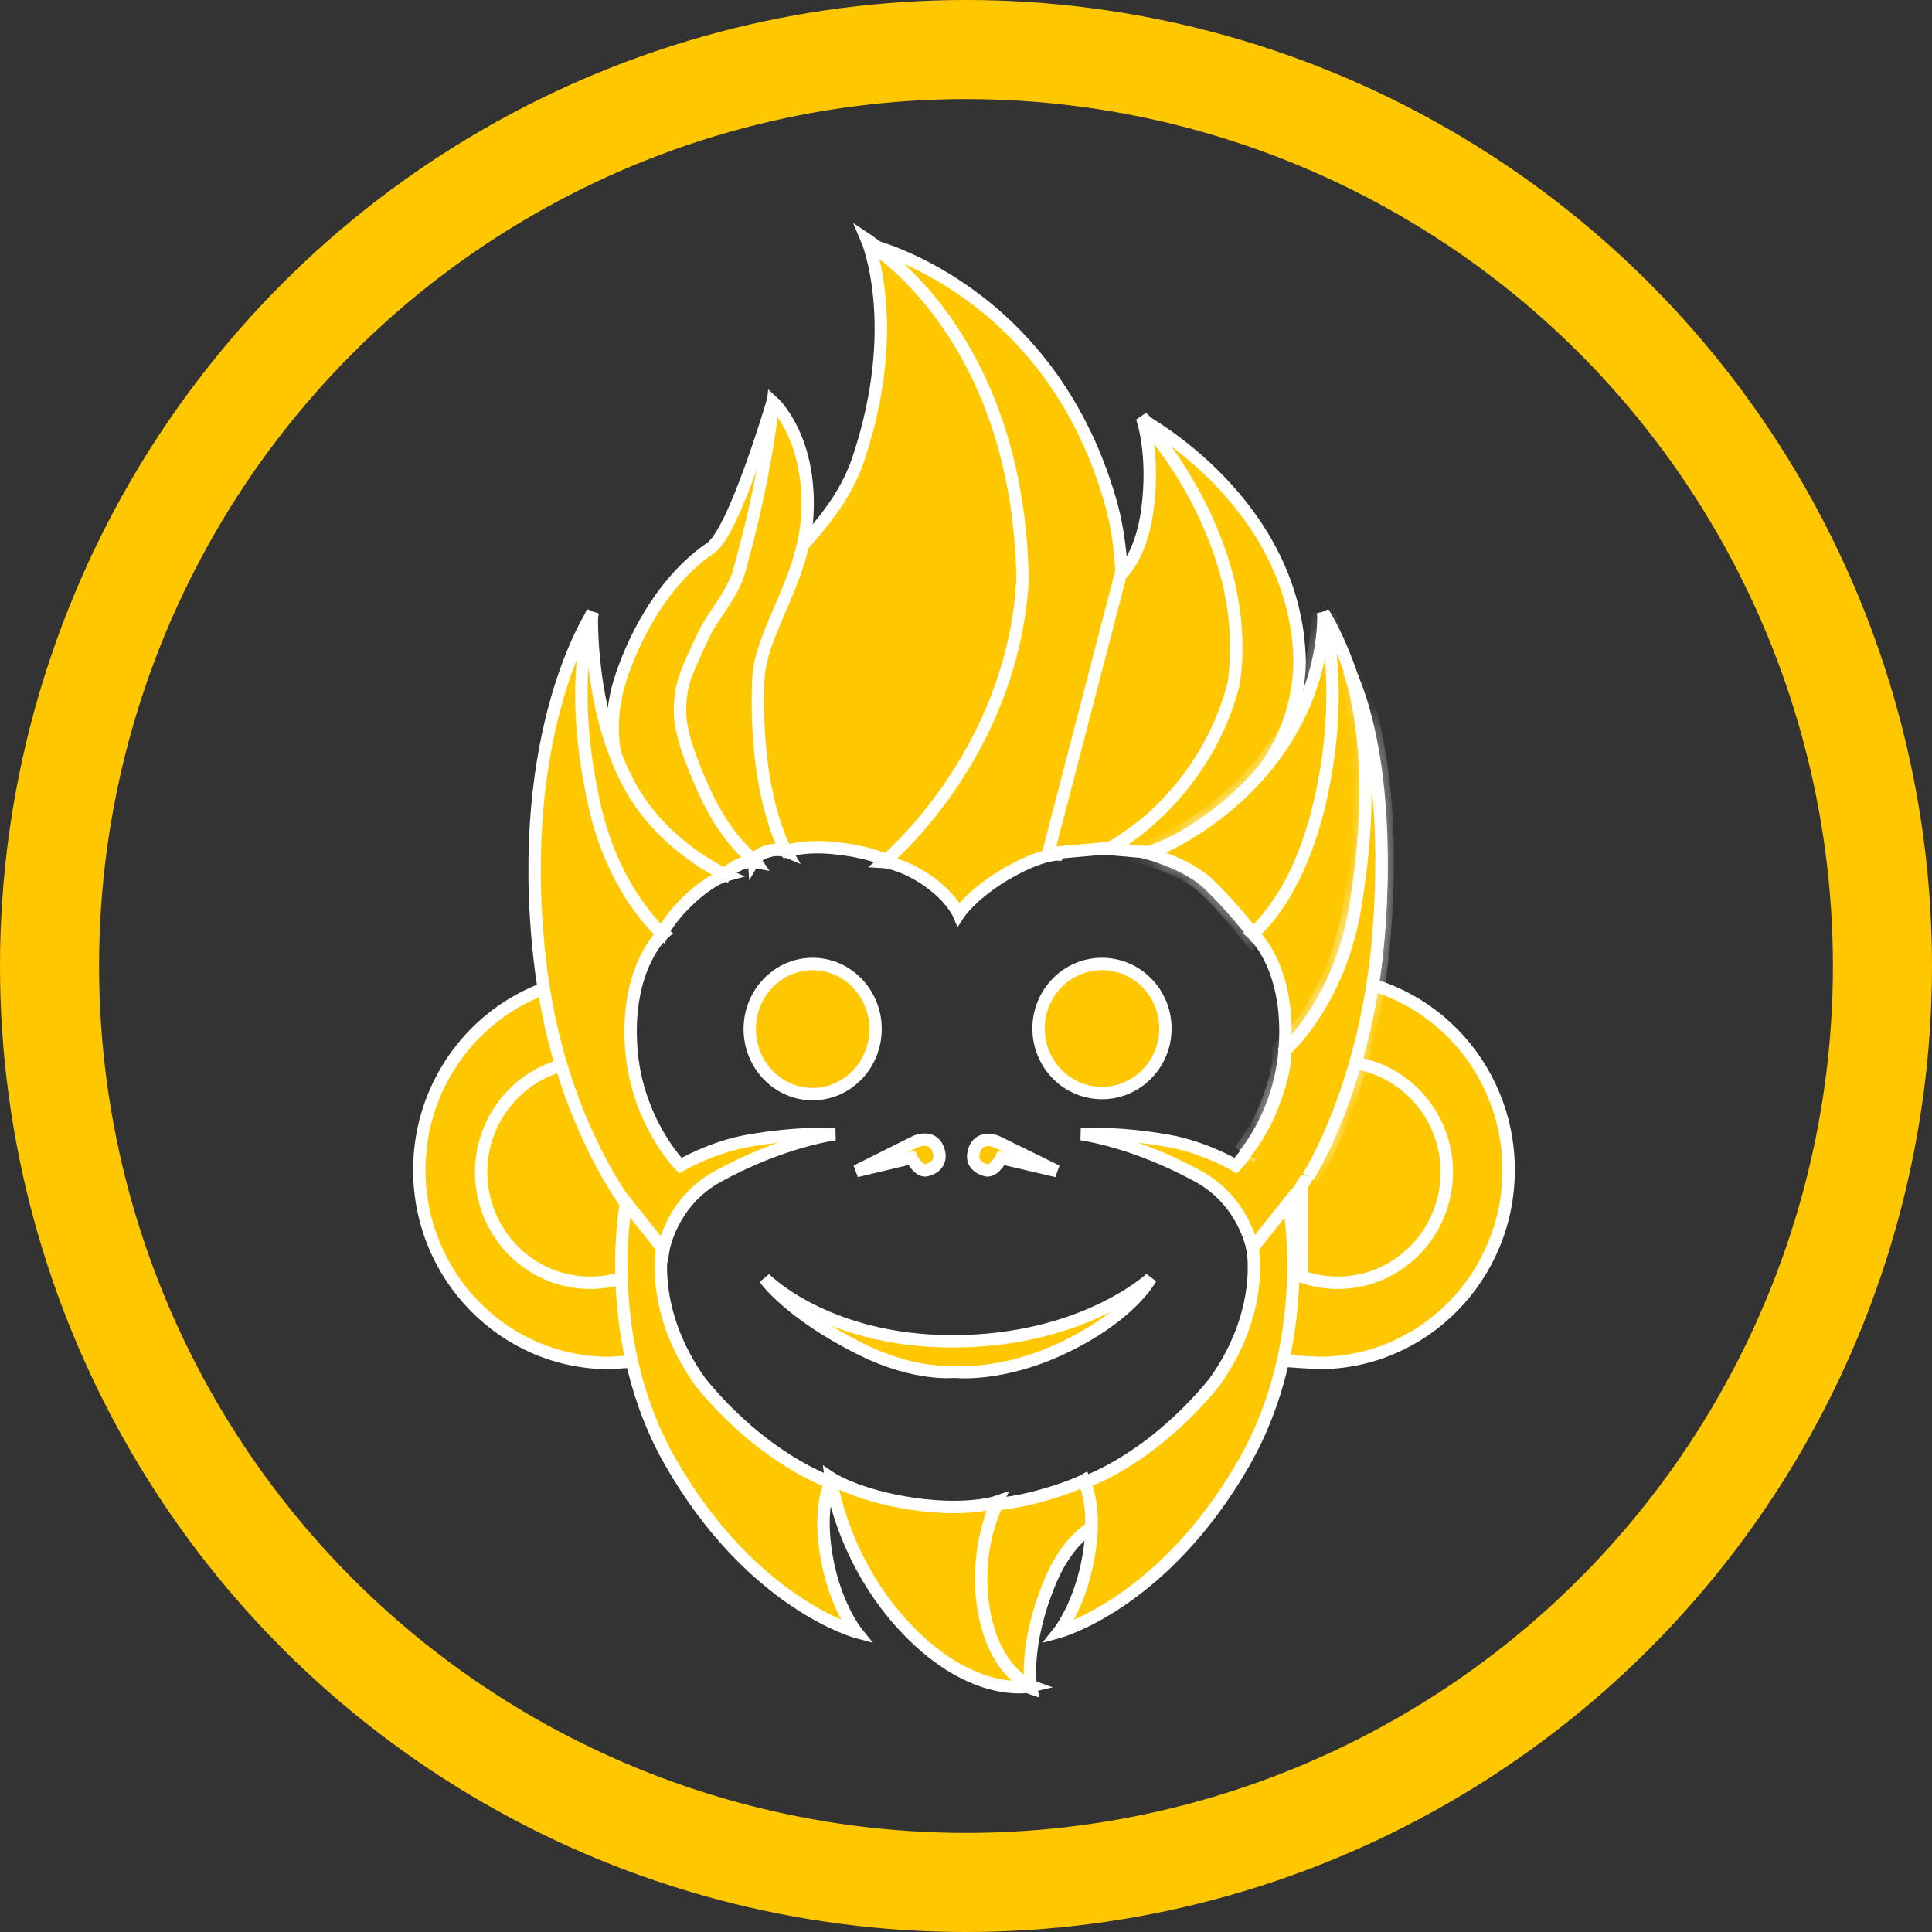 <svg width="78" height="78" viewBox="0 0 78 78" fill="none" xmlns="http://www.w3.org/2000/svg">
<rect x="0" y="0" width="78" height="78" fill="#333333" stroke="none"/>
<circle cx="39" cy="39" r="37" stroke="#FFC700" stroke-width="4"/>
<path d="M25.796 47.306L25.802 47.344L25.719 54.707C25.632 54.713 25.527 54.72 25.415 54.728C25.125 54.747 24.786 54.768 24.583 54.778C20.501 54.775 17.18 51.401 17.18 47.236C17.18 43.139 20.394 39.806 24.385 39.696C24.64 40.964 24.983 42.814 25.268 44.38C25.419 45.206 25.553 45.953 25.65 46.493C25.699 46.763 25.738 46.982 25.765 47.133L25.796 47.306Z" fill="#FFC700" stroke="white" stroke-width="0.5"/>
<path d="M24.589 39.444C25.106 41.983 26.052 47.323 26.052 47.323L25.966 54.941C25.966 54.941 24.999 55.008 24.589 55.028C20.362 55.028 16.93 51.537 16.93 47.236C16.93 42.935 20.362 39.444 24.589 39.444Z" fill="#FFC700" stroke="white" stroke-width="0.5"/>
<path d="M25.028 43.288V51.359C24.648 51.476 24.244 51.539 23.826 51.539C21.539 51.539 19.676 49.653 19.676 47.323C19.676 44.993 21.539 43.108 23.826 43.108C24.244 43.108 24.648 43.171 25.028 43.288Z" fill="#FFC700" stroke="white" stroke-width="0.5"/>
<path d="M25.278 51.54C24.823 51.701 24.335 51.789 23.826 51.789C21.398 51.789 19.426 49.788 19.426 47.323C19.426 44.859 21.398 42.858 23.826 42.858C24.335 42.858 24.823 42.946 25.278 43.107V51.54Z" fill="#FFC700" stroke="white" stroke-width="0.5"/>
<path d="M52.423 54.728C52.31 54.72 52.205 54.713 52.119 54.707L52.035 47.344L52.042 47.306L52.073 47.133C52.1 46.982 52.139 46.763 52.187 46.493C52.284 45.953 52.419 45.206 52.569 44.38C52.855 42.814 53.198 40.964 53.452 39.696C57.444 39.806 60.658 43.139 60.658 47.236C60.658 51.401 57.337 54.775 53.254 54.778C53.051 54.768 52.713 54.747 52.423 54.728Z" fill="#FFC700" stroke="white" stroke-width="0.5"/>
<path d="M53.248 39.444C52.732 41.983 51.785 47.323 51.785 47.323L51.871 54.941C51.871 54.941 52.839 55.008 53.248 55.028C57.476 55.028 60.908 51.537 60.908 47.236C60.908 42.935 57.476 39.444 53.248 39.444Z" fill="#FFC700" stroke="white" stroke-width="0.5"/>
<path d="M52.809 51.359V43.288C53.189 43.171 53.592 43.108 54.011 43.108C56.298 43.108 58.161 44.993 58.161 47.323C58.161 49.653 56.298 51.539 54.011 51.539C53.593 51.539 53.189 51.476 52.809 51.359Z" fill="#FFC700" stroke="white" stroke-width="0.5"/>
<path d="M52.559 43.107C53.013 42.946 53.502 42.858 54.011 42.858C56.439 42.858 58.411 44.859 58.411 47.323C58.411 49.788 56.439 51.789 54.011 51.789C53.502 51.789 53.013 51.701 52.559 51.54V43.107Z" fill="#FFC700" stroke="white" stroke-width="0.5"/>
<path d="M30.342 26.968L30.342 26.967L30.342 26.967L30.342 26.967L30.342 26.967L30.346 26.947L30.346 26.926L30.346 26.926L30.346 26.926L30.346 26.926L30.346 26.926L30.346 26.923L30.347 26.912C30.347 26.901 30.348 26.884 30.349 26.862C30.351 26.817 30.356 26.749 30.365 26.662C30.383 26.488 30.418 26.235 30.487 25.929C30.624 25.315 30.895 24.49 31.427 23.641L31.427 23.641C31.63 23.316 31.894 22.991 32.195 22.642C32.304 22.515 32.419 22.385 32.537 22.25C32.739 22.02 32.951 21.78 33.159 21.531C33.824 20.734 34.493 19.8 34.895 18.597L34.658 18.518L34.895 18.597C35.81 15.855 35.899 13.609 35.756 12.043C35.692 11.337 35.58 10.769 35.477 10.358C35.584 10.448 35.703 10.552 35.832 10.668C36.419 11.201 37.202 12.008 37.983 13.1C39.543 15.281 41.091 18.601 41.035 23.155C40.992 26.549 39.651 29.402 38.312 31.414C37.642 32.419 36.976 33.21 36.478 33.75C36.228 34.019 36.021 34.226 35.877 34.364C35.839 34.401 35.805 34.433 35.776 34.461C35.684 34.42 35.553 34.369 35.381 34.315C35.009 34.196 34.443 34.062 33.649 33.985C33.041 33.926 32.548 33.96 32.203 34.01C32.053 34.031 31.931 34.056 31.841 34.077C31.832 34.063 31.823 34.048 31.813 34.032C31.735 33.902 31.623 33.703 31.497 33.436C31.243 32.9 30.927 32.086 30.685 30.984C30.39 29.641 30.305 28.629 30.294 27.957C30.289 27.621 30.301 27.369 30.315 27.204C30.322 27.122 30.329 27.061 30.334 27.021C30.337 27.001 30.339 26.987 30.34 26.978L30.342 26.969L30.342 26.968Z" fill="#FFC700" stroke="white" stroke-width="0.5"/>
<path d="M35.002 9.674C35.002 9.674 36.465 13.104 34.658 18.518C33.883 20.838 32.071 22.143 31.215 23.508C30.114 25.264 30.096 26.923 30.096 26.923C30.096 26.923 29.843 28.319 30.441 31.038C30.933 33.281 31.731 34.365 31.731 34.365C31.731 34.365 32.454 34.121 33.625 34.234C35.179 34.384 35.819 34.759 35.819 34.759C35.819 34.759 41.198 30.075 41.285 23.158C41.399 13.926 35.002 9.674 35.002 9.674Z" fill="#FFC700" stroke="white" stroke-width="0.5"/>
<path d="M38.349 12.769C37.692 11.845 37.038 11.15 36.503 10.655C37.164 10.949 38 11.388 38.893 12.023C40.963 13.495 43.345 16.023 44.575 20.251C45.465 23.311 44.952 26.835 44.201 29.618C43.827 31.006 43.396 32.2 43.059 33.047C42.891 33.47 42.746 33.806 42.643 34.036C42.603 34.126 42.569 34.2 42.543 34.257C42.452 34.267 42.326 34.289 42.164 34.331C41.82 34.42 41.316 34.604 40.648 34.979C39.874 35.413 39.34 35.853 38.997 36.189C38.892 36.292 38.805 36.385 38.735 36.464C38.701 36.416 38.663 36.364 38.62 36.308C38.4 36.024 38.047 35.655 37.51 35.296L37.51 35.296C36.998 34.954 36.557 34.769 36.238 34.669C36.233 34.667 36.227 34.665 36.221 34.663C36.349 34.542 36.507 34.388 36.686 34.202C37.184 33.684 37.852 32.919 38.534 31.93C39.896 29.95 41.317 27.062 41.536 23.436L41.536 23.426L41.536 23.416C41.449 18.373 39.893 14.942 38.349 12.769Z" fill="#FFC700" stroke="white" stroke-width="0.5"/>
<path d="M35.133 9.893C35.133 9.893 42.319 11.601 44.815 20.181C46.633 26.433 42.706 34.496 42.706 34.496C42.706 34.496 42.074 34.466 40.77 35.197C39.263 36.042 38.704 36.904 38.704 36.904C38.704 36.904 38.398 36.19 37.371 35.503C36.39 34.848 35.692 34.803 35.692 34.803C35.692 34.803 40.856 30.557 41.286 23.421C41.114 13.439 35.133 9.893 35.133 9.893Z" fill="#FFC700" stroke="white" stroke-width="0.5"/>
<path d="M46.556 17.69C46.913 18.102 47.381 18.707 47.852 19.494C48.818 21.11 49.79 23.495 49.812 26.568C49.706 28.93 48.44 30.788 47.178 32.066C46.548 32.705 45.925 33.193 45.458 33.522C45.225 33.686 45.032 33.81 44.898 33.893C44.831 33.934 44.779 33.965 44.743 33.985C44.741 33.987 44.739 33.988 44.736 33.99L42.648 34.173L45.466 23.334C45.493 23.308 45.526 23.273 45.564 23.228C45.654 23.123 45.774 22.965 45.9 22.747C46.154 22.31 46.433 21.633 46.566 20.652C46.728 19.46 46.673 18.495 46.577 17.825C46.57 17.779 46.563 17.733 46.556 17.69Z" fill="#FFC700" stroke="white" stroke-width="0.5"/>
<path d="M46.103 16.854C46.103 16.854 46.635 18.284 46.318 20.619C46.061 22.516 45.242 23.202 45.242 23.202L42.316 34.453L44.812 34.234C44.812 34.234 49.847 31.476 50.062 26.573C50.019 20.312 46.103 16.854 46.103 16.854Z" fill="#FFC700" stroke="white" stroke-width="0.5"/>
<path d="M47.29 18.024C47.814 18.416 48.442 18.942 49.072 19.597C50.625 21.214 52.174 23.606 52.222 26.746C52.137 29.581 50.664 31.431 49.198 32.582C48.464 33.158 47.733 33.556 47.187 33.81C46.914 33.937 46.687 34.028 46.53 34.086C46.451 34.115 46.39 34.137 46.349 34.15C46.343 34.152 46.338 34.154 46.333 34.156L45.572 34.091C45.955 33.823 46.475 33.419 47.032 32.869C48.153 31.762 49.43 30.061 50.046 27.686L50.05 27.673L50.051 27.66C50.492 24.654 49.544 21.928 48.497 19.965C48.086 19.194 47.658 18.537 47.29 18.024Z" fill="#FFC700" stroke="white" stroke-width="0.5"/>
<path d="M46.103 16.942C46.103 16.942 50.665 21.757 49.804 27.623C48.599 32.264 44.812 34.278 44.812 34.278L46.362 34.409C46.362 34.409 52.3 32.614 52.472 26.748C52.377 20.293 46.103 16.942 46.103 16.942Z" fill="#FFC700" stroke="white" stroke-width="0.5"/>
<path d="M28.828 22.332L28.828 22.332C28.992 22.221 29.144 22.032 29.284 21.817C29.427 21.596 29.573 21.324 29.716 21.024C30.004 20.422 30.292 19.688 30.549 18.979C30.613 18.801 30.676 18.625 30.735 18.453C30.577 19.641 30.317 21.149 29.898 22.653C29.679 23.441 29.27 24.067 28.82 24.757C28.715 24.917 28.609 25.08 28.502 25.25C27.939 26.141 27.402 27.16 27.265 28.651L27.265 28.651C27.245 28.872 27.289 29.133 27.366 29.407C27.443 29.685 27.56 29.996 27.701 30.322C27.982 30.974 28.368 31.705 28.754 32.387C29.141 33.07 29.532 33.708 29.826 34.175C29.92 34.326 30.005 34.458 30.076 34.569C29.984 34.587 29.884 34.617 29.781 34.661L29.781 34.661C29.524 34.773 29.35 34.898 29.237 35C29.227 35.009 29.218 35.018 29.209 35.027C29.192 35.019 29.174 35.01 29.154 35.001C29.014 34.937 28.813 34.838 28.575 34.704C28.098 34.436 27.473 34.029 26.878 33.471C25.692 32.359 24.639 30.668 25.092 28.283L25.092 28.283L25.094 28.27C25.15 27.859 25.461 26.792 26.078 25.61C26.693 24.43 27.599 23.166 28.828 22.332Z" fill="#FFC700" stroke="white" stroke-width="0.5"/>
<path d="M31.215 16.154C31.215 16.154 29.655 21.47 28.688 22.125C26.136 23.856 24.969 27.342 24.846 28.236C23.899 33.227 29.278 35.328 29.278 35.328C29.278 35.328 29.416 35.093 29.881 34.891C30.22 34.743 30.526 34.803 30.526 34.803C30.526 34.803 27.385 30.075 27.514 28.674C27.779 25.804 29.573 24.753 30.139 22.72C31.052 19.443 31.215 16.154 31.215 16.154Z" fill="#FFC700" stroke="white" stroke-width="0.5"/>
<path d="M30.42 34.378C30.313 34.285 30.16 34.14 29.98 33.936C29.614 33.522 29.133 32.864 28.689 31.897C28.144 30.708 27.894 29.939 27.784 29.405C27.677 28.888 27.7 28.585 27.721 28.313L27.722 28.299C27.774 27.609 27.909 27.289 28.645 25.716C28.772 25.446 28.964 25.158 29.179 24.836C29.241 24.743 29.305 24.646 29.37 24.547C29.651 24.119 29.939 23.64 30.08 23.138C30.642 21.136 30.988 19.42 31.194 18.203C31.289 17.637 31.355 17.179 31.397 16.851C31.504 17.005 31.625 17.203 31.745 17.446C32.093 18.154 32.427 19.249 32.343 20.78C32.274 22.053 31.815 23.201 31.346 24.296C31.312 24.375 31.278 24.455 31.244 24.534C30.818 25.526 30.399 26.5 30.364 27.439L30.364 27.439C30.274 29.817 30.556 31.571 30.865 32.736C31.019 33.318 31.179 33.753 31.302 34.044C31.305 34.051 31.308 34.057 31.311 34.064C31.2 34.069 31.073 34.087 30.936 34.124C30.936 34.124 30.935 34.124 30.935 34.124L31.001 34.365C30.581 34.479 30.442 34.715 30.442 34.715L30.42 34.378Z" fill="#FFC700" stroke="white" stroke-width="0.5"/>
<path d="M31.216 16.241C31.216 16.241 30.958 19.087 29.839 23.07C29.58 23.995 28.764 24.872 28.419 25.61C27.686 27.175 27.529 27.537 27.472 28.28C27.429 28.849 27.363 29.605 28.462 32.001C29.371 33.982 30.442 34.715 30.442 34.715C30.442 34.715 30.581 34.479 31.001 34.365C31.442 34.245 31.732 34.365 31.732 34.365C31.732 34.365 30.436 32.156 30.614 27.448C30.686 25.534 32.449 23.436 32.593 20.794C32.765 17.642 31.216 16.241 31.216 16.241Z" fill="#FFC700" stroke="white" stroke-width="0.5"/>
<path d="M30.265 46.3C30.673 46.229 31.054 46.176 31.402 46.137C30.664 46.396 29.791 46.764 28.853 47.279L28.974 47.499L28.853 47.279C27.855 47.828 27.275 48.616 26.945 49.263C26.807 49.535 26.712 49.782 26.648 49.979C26.613 49.94 26.575 49.897 26.534 49.85C26.272 49.55 25.904 49.095 25.489 48.484C24.66 47.262 23.642 45.417 22.897 42.932C22.517 41.665 22.208 40.231 22.031 38.628L22.031 38.628C21.527 34.065 22.062 30.618 22.719 28.316C22.94 27.539 23.176 26.893 23.39 26.378C23.378 26.493 23.367 26.613 23.357 26.739C23.253 28.056 23.276 29.941 23.778 32.23C24.235 34.317 24.936 35.725 25.53 36.616C25.827 37.061 26.096 37.377 26.294 37.582C26.339 37.63 26.381 37.672 26.419 37.708C26.396 37.735 26.371 37.764 26.346 37.797C26.195 37.987 26 38.273 25.814 38.665C25.443 39.451 25.112 40.654 25.236 42.351C25.348 43.866 25.859 45.084 26.34 45.923C26.581 46.342 26.816 46.668 26.991 46.89C27.079 47.001 27.152 47.086 27.204 47.144C27.229 47.173 27.25 47.196 27.264 47.211L27.281 47.229L27.286 47.234L27.288 47.235L27.288 47.236L27.288 47.236C27.288 47.236 27.288 47.236 27.467 47.061L27.288 47.236L27.426 47.376L27.595 47.276L27.595 47.276L27.595 47.276L27.595 47.275L27.597 47.274L27.606 47.269C27.615 47.264 27.628 47.256 27.646 47.246C27.681 47.226 27.733 47.197 27.802 47.162C27.938 47.09 28.136 46.992 28.38 46.885C28.869 46.671 29.538 46.427 30.265 46.3L30.222 46.054L30.265 46.3Z" fill="#FFC700" stroke="white" stroke-width="0.5"/>
<path d="M33.71 45.791C33.71 45.791 31.6 46.054 28.974 47.499C27.087 48.536 26.778 50.475 26.778 50.475C26.778 50.475 24.164 48.029 22.657 43.004C22.273 41.723 21.961 40.274 21.783 38.656C20.767 29.462 23.936 24.734 23.936 24.734C23.936 24.734 23.03 27.652 24.022 32.176C24.924 36.291 26.778 37.692 26.778 37.692C26.778 37.692 25.243 39.025 25.486 42.333C25.702 45.27 27.467 47.061 27.467 47.061C27.467 47.061 28.715 46.316 30.222 46.054C32.313 45.69 33.71 45.791 33.71 45.791Z" fill="#FFC700" stroke="white" stroke-width="0.5"/>
<path d="M26.783 37.132C26.743 37.189 26.709 37.241 26.679 37.289C26.655 37.264 26.63 37.238 26.603 37.209C26.415 37.007 26.153 36.699 25.866 36.28C25.292 35.442 24.618 34.158 24.23 32.385C23.715 30.039 23.669 28.214 23.761 26.946C23.77 27.026 23.78 27.108 23.791 27.191C23.975 28.614 24.39 30.446 25.319 32.04L25.319 32.04C26.03 33.261 27.006 34.139 27.798 34.71C28.166 34.975 28.496 35.175 28.745 35.314C28.482 35.461 28.134 35.696 27.732 36.063L27.732 36.063C27.275 36.482 26.973 36.857 26.783 37.132Z" fill="#FFC700" stroke="white" stroke-width="0.5"/>
<path d="M23.899 24.734C23.899 24.734 22.884 27.415 23.985 32.439C24.778 36.054 26.739 37.692 26.739 37.692C26.739 37.692 27.016 37.058 27.901 36.248C28.737 35.482 29.321 35.328 29.321 35.328C29.321 35.328 26.912 34.278 25.535 31.914C23.726 28.808 23.899 24.734 23.899 24.734Z" fill="#FFC700" stroke="white" stroke-width="0.5"/>
<mask id="path-26-inside-1_802_3840" fill="white">
<path d="M53.425 24.734C53.425 24.734 54.437 27.371 53.334 32.395C52.541 36.01 50.583 37.692 50.583 37.692C50.583 37.692 49.616 36.445 48.73 35.635C47.894 34.869 46.363 34.453 46.363 34.453C46.363 34.453 48.349 33.782 50.322 31.826C53.679 28.499 53.425 24.734 53.425 24.734Z"/>
</mask>
<path d="M53.425 24.734C53.425 24.734 54.437 27.371 53.334 32.395C52.541 36.01 50.583 37.692 50.583 37.692C50.583 37.692 49.616 36.445 48.73 35.635C47.894 34.869 46.363 34.453 46.363 34.453C46.363 34.453 48.349 33.782 50.322 31.826C53.679 28.499 53.425 24.734 53.425 24.734Z" fill="#FFC700"/>
<path d="M53.425 24.734L53.892 24.555L52.926 24.768L53.425 24.734ZM53.334 32.395L52.846 32.288L52.846 32.288L53.334 32.395ZM50.583 37.692L50.187 37.999L50.509 38.414L50.908 38.072L50.583 37.692ZM48.73 35.635L48.392 36.004L48.393 36.004L48.73 35.635ZM46.363 34.453L46.203 33.979L44.648 34.504L46.232 34.935L46.363 34.453ZM50.322 31.826L50.674 32.181L50.674 32.181L50.322 31.826ZM53.425 24.734C52.958 24.913 52.958 24.913 52.958 24.913C52.958 24.913 52.958 24.912 52.958 24.912C52.958 24.912 52.958 24.912 52.958 24.912C52.958 24.912 52.957 24.911 52.958 24.911C52.958 24.911 52.958 24.912 52.958 24.913C52.959 24.916 52.961 24.921 52.964 24.929C52.969 24.945 52.978 24.97 52.989 25.006C53.011 25.077 53.043 25.189 53.079 25.34C53.152 25.644 53.24 26.107 53.295 26.725C53.406 27.962 53.386 29.826 52.846 32.288L53.823 32.502C54.385 29.94 54.411 27.974 54.291 26.636C54.231 25.968 54.135 25.457 54.052 25.109C54.011 24.935 53.972 24.801 53.944 24.709C53.929 24.662 53.917 24.626 53.908 24.601C53.904 24.588 53.9 24.578 53.897 24.57C53.896 24.566 53.895 24.563 53.894 24.561C53.894 24.559 53.893 24.558 53.893 24.557C53.892 24.557 53.892 24.556 53.892 24.556C53.892 24.556 53.892 24.556 53.892 24.555C53.892 24.555 53.892 24.555 53.425 24.734ZM52.846 32.288C52.465 34.026 51.805 35.292 51.247 36.12C50.967 36.533 50.713 36.837 50.532 37.035C50.442 37.134 50.369 37.207 50.321 37.253C50.297 37.276 50.28 37.292 50.269 37.302C50.263 37.307 50.259 37.311 50.257 37.313C50.256 37.313 50.256 37.314 50.256 37.314C50.256 37.314 50.256 37.314 50.256 37.314C50.256 37.314 50.256 37.314 50.256 37.313C50.256 37.313 50.256 37.313 50.256 37.313C50.257 37.313 50.257 37.313 50.583 37.692C50.908 38.072 50.908 38.072 50.908 38.071C50.909 38.071 50.909 38.071 50.909 38.071C50.909 38.071 50.91 38.071 50.91 38.07C50.91 38.07 50.911 38.069 50.912 38.068C50.914 38.067 50.916 38.065 50.919 38.062C50.925 38.057 50.932 38.051 50.941 38.043C50.959 38.026 50.984 38.003 51.015 37.973C51.077 37.913 51.164 37.826 51.27 37.711C51.481 37.48 51.766 37.138 52.075 36.679C52.695 35.761 53.411 34.379 53.823 32.502L52.846 32.288ZM50.583 37.692C50.978 37.386 50.978 37.386 50.978 37.386C50.978 37.386 50.978 37.386 50.978 37.386C50.977 37.386 50.977 37.386 50.977 37.386C50.977 37.385 50.977 37.385 50.977 37.385C50.976 37.384 50.975 37.383 50.974 37.382C50.972 37.379 50.969 37.375 50.965 37.37C50.958 37.36 50.946 37.346 50.932 37.327C50.903 37.291 50.86 37.237 50.807 37.171C50.7 37.039 50.549 36.854 50.369 36.643C50.012 36.225 49.533 35.692 49.068 35.266L48.393 36.004C48.813 36.388 49.26 36.884 49.608 37.292C49.781 37.494 49.926 37.672 50.028 37.799C50.079 37.862 50.12 37.913 50.147 37.947C50.16 37.964 50.171 37.977 50.178 37.986C50.181 37.99 50.184 37.994 50.185 37.996C50.186 37.997 50.187 37.998 50.187 37.998C50.187 37.998 50.187 37.998 50.187 37.999C50.187 37.999 50.187 37.999 50.187 37.999C50.187 37.999 50.187 37.999 50.187 37.999C50.187 37.999 50.187 37.999 50.583 37.692ZM49.068 35.266C48.583 34.823 47.926 34.501 47.423 34.294C47.165 34.189 46.936 34.108 46.77 34.054C46.688 34.027 46.62 34.007 46.573 33.993C46.549 33.986 46.53 33.98 46.517 33.977C46.511 33.975 46.505 33.973 46.502 33.972C46.5 33.972 46.498 33.971 46.497 33.971C46.496 33.971 46.496 33.971 46.495 33.971C46.495 33.971 46.495 33.971 46.495 33.97C46.495 33.97 46.495 33.97 46.495 33.97C46.495 33.97 46.495 33.97 46.363 34.453C46.232 34.935 46.232 34.935 46.232 34.935C46.232 34.935 46.232 34.935 46.232 34.935C46.232 34.935 46.232 34.935 46.232 34.935C46.232 34.935 46.232 34.935 46.232 34.935C46.232 34.935 46.233 34.935 46.234 34.936C46.236 34.936 46.239 34.937 46.244 34.939C46.254 34.941 46.269 34.946 46.289 34.952C46.328 34.963 46.387 34.981 46.461 35.005C46.608 35.053 46.813 35.125 47.043 35.219C47.514 35.413 48.04 35.681 48.392 36.004L49.068 35.266ZM46.363 34.453C46.523 34.926 46.523 34.926 46.523 34.926C46.524 34.926 46.524 34.926 46.524 34.926C46.524 34.926 46.524 34.926 46.525 34.926C46.525 34.926 46.526 34.926 46.527 34.925C46.529 34.925 46.531 34.924 46.533 34.923C46.539 34.921 46.546 34.919 46.555 34.915C46.573 34.909 46.598 34.9 46.63 34.887C46.695 34.863 46.787 34.826 46.902 34.777C47.133 34.677 47.458 34.525 47.845 34.31C48.62 33.881 49.649 33.198 50.674 32.181L49.97 31.471C49.022 32.411 48.072 33.041 47.36 33.436C47.005 33.633 46.71 33.771 46.507 33.858C46.405 33.902 46.326 33.933 46.274 33.953C46.248 33.963 46.229 33.97 46.217 33.974C46.211 33.976 46.207 33.978 46.205 33.979C46.203 33.979 46.203 33.979 46.203 33.979C46.203 33.979 46.203 33.979 46.203 33.979C46.203 33.979 46.203 33.979 46.203 33.979C46.203 33.979 46.203 33.979 46.203 33.979C46.203 33.979 46.203 33.979 46.363 34.453ZM50.674 32.181C52.427 30.444 53.241 28.587 53.616 27.159C53.803 26.447 53.88 25.841 53.911 25.41C53.926 25.194 53.93 25.021 53.929 24.901C53.929 24.84 53.928 24.793 53.927 24.759C53.926 24.742 53.925 24.729 53.925 24.719C53.925 24.714 53.924 24.71 53.924 24.707C53.924 24.705 53.924 24.704 53.924 24.703C53.924 24.702 53.924 24.702 53.924 24.701C53.924 24.701 53.924 24.701 53.924 24.701C53.924 24.701 53.924 24.7 53.425 24.734C52.926 24.768 52.926 24.767 52.926 24.767C52.926 24.767 52.926 24.767 52.926 24.767C52.926 24.767 52.926 24.767 52.926 24.767C52.926 24.766 52.926 24.766 52.926 24.767C52.926 24.767 52.926 24.769 52.926 24.771C52.926 24.776 52.927 24.784 52.927 24.795C52.928 24.819 52.929 24.855 52.929 24.904C52.93 25.002 52.927 25.15 52.913 25.339C52.887 25.718 52.818 26.261 52.649 26.905C52.311 28.192 51.574 29.881 49.97 31.471L50.674 32.181Z" fill="white" mask="url(#path-26-inside-1_802_3840)"/>
<path d="M53.425 24.734C53.425 24.734 54.437 27.371 53.334 32.395C52.541 36.01 50.583 37.692 50.583 37.692C50.583 37.692 49.616 36.445 48.73 35.635C47.894 34.869 46.363 34.453 46.363 34.453C46.363 34.453 48.349 33.782 50.322 31.826C53.679 28.499 53.425 24.734 53.425 24.734Z" fill="#FFC700" stroke="white" stroke-width="0.5"/>
<path d="M50.709 49.979C50.646 49.782 50.551 49.534 50.413 49.263C50.083 48.616 49.504 47.828 48.506 47.279L48.386 47.499L48.506 47.279C47.569 46.764 46.697 46.396 45.959 46.137C46.307 46.176 46.688 46.229 47.095 46.3L47.138 46.054L47.095 46.3C47.822 46.427 48.49 46.671 48.979 46.885C49.223 46.992 49.421 47.09 49.557 47.162C49.625 47.197 49.678 47.226 49.713 47.246C49.73 47.256 49.743 47.264 49.752 47.269L49.761 47.274L49.764 47.275L49.764 47.276L49.764 47.276L49.764 47.276L49.932 47.376L50.07 47.236L49.892 47.061C50.07 47.236 50.07 47.236 50.07 47.236L50.07 47.236L50.071 47.235L50.072 47.234L50.077 47.229L50.094 47.211C50.108 47.196 50.129 47.173 50.155 47.144C50.206 47.086 50.279 47.001 50.367 46.89C50.542 46.668 50.776 46.342 51.017 45.923C51.499 45.084 52.009 43.866 52.121 42.351C52.245 40.654 51.915 39.451 51.543 38.665C51.358 38.273 51.163 37.987 51.012 37.797C50.986 37.764 50.962 37.735 50.939 37.708C50.977 37.672 51.019 37.63 51.064 37.582C51.262 37.376 51.531 37.061 51.827 36.616C52.42 35.725 53.121 34.317 53.579 32.23C54.08 29.941 54.103 28.056 53.998 26.739C53.989 26.614 53.978 26.494 53.966 26.379C54.18 26.894 54.415 27.54 54.636 28.316C55.292 30.618 55.827 34.065 55.324 38.628C54.888 42.573 53.653 45.495 52.53 47.428C51.969 48.395 51.435 49.114 51.044 49.59C50.916 49.746 50.803 49.875 50.709 49.979Z" fill="#FFC700" stroke="white" stroke-width="0.5"/>
<path d="M43.652 45.791C43.652 45.791 45.761 46.054 48.386 47.499C50.271 48.536 50.58 50.475 50.58 50.475C50.58 50.475 54.693 46.623 55.572 38.656C56.586 29.462 53.421 24.734 53.421 24.734C53.421 24.734 54.326 27.652 53.334 32.176C52.433 36.291 50.58 37.692 50.58 37.692C50.58 37.692 52.114 39.025 51.871 42.333C51.656 45.27 49.892 47.061 49.892 47.061C49.892 47.061 48.644 46.316 47.138 46.054C45.049 45.69 43.652 45.791 43.652 45.791Z" fill="#FFC700" stroke="white" stroke-width="0.5"/>
<mask id="path-31-inside-2_802_3840" fill="white">
<path d="M52.816 47.499C52.816 47.499 55.162 43.872 55.656 37.692C56.252 30.242 54.452 27.054 54.452 27.054C54.452 27.054 55.78 30.272 54.71 36.642C54.059 40.516 51.87 42.42 51.87 42.42C51.87 42.42 52.014 42.998 51.353 44.697C50.924 45.8 50.234 46.623 50.234 46.623"/>
</mask>
<path d="M52.816 47.499C52.816 47.499 55.162 43.872 55.656 37.692C56.252 30.242 54.452 27.054 54.452 27.054C54.452 27.054 55.78 30.272 54.71 36.642C54.059 40.516 51.87 42.42 51.87 42.42C51.87 42.42 52.014 42.998 51.353 44.697C50.924 45.8 50.234 46.623 50.234 46.623" fill="#FFC700"/>
<path d="M55.656 37.692L55.158 37.653V37.653L55.656 37.692ZM54.452 27.054L54.887 26.808L53.989 27.245L54.452 27.054ZM54.71 36.642L55.203 36.725L54.71 36.642ZM51.87 42.42L51.541 42.043L51.31 42.244L51.385 42.542L51.87 42.42ZM51.353 44.697L51.819 44.878L51.819 44.878L51.353 44.697ZM52.816 47.499C53.236 47.77 53.236 47.77 53.236 47.77C53.236 47.77 53.237 47.77 53.237 47.769C53.237 47.769 53.237 47.769 53.237 47.768C53.238 47.767 53.239 47.767 53.239 47.765C53.241 47.763 53.243 47.759 53.246 47.755C53.251 47.746 53.259 47.734 53.269 47.719C53.288 47.688 53.315 47.642 53.35 47.583C53.419 47.465 53.516 47.292 53.634 47.066C53.87 46.615 54.186 45.951 54.517 45.093C55.18 43.376 55.903 40.877 56.155 37.732L55.158 37.653C54.915 40.687 54.218 43.092 53.585 44.733C53.268 45.553 52.967 46.183 52.747 46.604C52.637 46.815 52.548 46.974 52.487 47.078C52.456 47.13 52.433 47.169 52.417 47.194C52.41 47.206 52.404 47.215 52.4 47.221C52.399 47.224 52.397 47.226 52.397 47.227C52.397 47.227 52.396 47.227 52.396 47.227C52.396 47.227 52.396 47.227 52.396 47.227C52.396 47.227 52.396 47.227 52.396 47.227C52.397 47.227 52.397 47.227 52.816 47.499ZM56.155 37.732C56.456 33.961 56.153 31.252 55.766 29.473C55.573 28.584 55.359 27.928 55.19 27.49C55.106 27.27 55.033 27.105 54.98 26.992C54.953 26.936 54.931 26.892 54.916 26.862C54.908 26.847 54.901 26.835 54.897 26.826C54.894 26.821 54.892 26.818 54.891 26.815C54.89 26.813 54.889 26.812 54.888 26.811C54.888 26.811 54.888 26.81 54.888 26.81C54.888 26.809 54.887 26.809 54.887 26.809C54.887 26.809 54.887 26.808 54.452 27.054C54.016 27.3 54.016 27.3 54.016 27.3C54.016 27.3 54.016 27.3 54.016 27.299C54.016 27.299 54.016 27.299 54.016 27.299C54.015 27.299 54.015 27.299 54.015 27.299C54.016 27.299 54.016 27.3 54.017 27.302C54.019 27.305 54.023 27.312 54.028 27.322C54.038 27.342 54.054 27.374 54.076 27.42C54.119 27.51 54.182 27.652 54.257 27.848C54.407 28.24 54.606 28.847 54.789 29.686C55.154 31.363 55.452 33.974 55.158 37.653L56.155 37.732ZM54.452 27.054C53.989 27.245 53.989 27.245 53.989 27.245C53.989 27.245 53.989 27.244 53.989 27.244C53.989 27.244 53.989 27.244 53.989 27.244C53.989 27.244 53.989 27.244 53.989 27.244C53.989 27.244 53.99 27.245 53.99 27.247C53.992 27.251 53.995 27.258 53.998 27.268C54.006 27.289 54.018 27.321 54.033 27.366C54.064 27.457 54.109 27.597 54.16 27.786C54.262 28.166 54.39 28.744 54.486 29.521C54.678 31.073 54.744 33.422 54.217 36.559L55.203 36.725C55.746 33.492 55.682 31.047 55.478 29.398C55.376 28.574 55.239 27.95 55.125 27.527C55.069 27.315 55.018 27.154 54.98 27.044C54.961 26.988 54.946 26.946 54.934 26.916C54.928 26.901 54.924 26.889 54.92 26.88C54.919 26.876 54.917 26.872 54.916 26.869C54.916 26.868 54.915 26.867 54.915 26.866C54.915 26.865 54.914 26.865 54.914 26.865C54.914 26.864 54.914 26.864 54.914 26.864C54.914 26.864 54.914 26.864 54.452 27.054ZM54.217 36.559C53.904 38.417 53.224 39.798 52.627 40.71C52.328 41.166 52.051 41.505 51.85 41.728C51.75 41.839 51.67 41.92 51.616 41.973C51.589 41.999 51.569 42.018 51.556 42.03C51.55 42.036 51.545 42.04 51.543 42.042C51.541 42.043 51.541 42.044 51.541 42.044C51.54 42.044 51.54 42.044 51.541 42.044C51.541 42.044 51.541 42.044 51.541 42.044C51.541 42.044 51.541 42.043 51.541 42.043C51.541 42.043 51.541 42.043 51.87 42.42C52.198 42.798 52.198 42.797 52.198 42.797C52.198 42.797 52.198 42.797 52.199 42.797C52.199 42.797 52.199 42.796 52.2 42.796C52.2 42.795 52.201 42.795 52.202 42.794C52.204 42.792 52.206 42.79 52.209 42.788C52.215 42.782 52.223 42.775 52.233 42.766C52.253 42.748 52.28 42.722 52.314 42.689C52.383 42.622 52.478 42.525 52.593 42.397C52.824 42.141 53.134 41.762 53.464 41.258C54.124 40.249 54.864 38.74 55.203 36.725L54.217 36.559ZM51.87 42.42C51.385 42.542 51.385 42.541 51.384 42.541C51.384 42.541 51.384 42.54 51.384 42.54C51.384 42.54 51.384 42.539 51.384 42.539C51.384 42.538 51.383 42.536 51.383 42.536C51.383 42.534 51.382 42.532 51.382 42.53C51.381 42.527 51.381 42.524 51.38 42.522C51.379 42.518 51.379 42.517 51.379 42.517C51.38 42.52 51.381 42.532 51.382 42.557C51.384 42.607 51.383 42.703 51.364 42.857C51.323 43.165 51.207 43.694 50.887 44.516L51.819 44.878C52.161 44.001 52.302 43.392 52.355 42.986C52.382 42.783 52.386 42.629 52.382 42.517C52.379 42.461 52.375 42.416 52.37 42.379C52.367 42.361 52.365 42.346 52.362 42.332C52.361 42.326 52.359 42.319 52.358 42.314C52.358 42.311 52.357 42.309 52.356 42.306C52.356 42.305 52.356 42.303 52.355 42.302C52.355 42.302 52.355 42.301 52.355 42.3C52.355 42.3 52.355 42.3 52.355 42.3C52.355 42.299 52.355 42.299 51.87 42.42ZM50.887 44.515C50.689 45.024 50.429 45.474 50.215 45.799C50.109 45.96 50.016 46.089 49.95 46.176C49.917 46.219 49.891 46.252 49.874 46.273C49.866 46.284 49.859 46.292 49.855 46.297C49.853 46.299 49.852 46.301 49.851 46.302C49.851 46.302 49.851 46.302 49.851 46.302C49.851 46.303 49.851 46.302 49.851 46.302C49.851 46.302 49.851 46.302 49.851 46.302C49.851 46.302 49.851 46.302 49.851 46.302C49.851 46.302 49.851 46.302 50.234 46.623C50.618 46.944 50.618 46.944 50.618 46.944C50.618 46.944 50.618 46.944 50.618 46.944C50.618 46.944 50.618 46.944 50.618 46.944C50.618 46.943 50.619 46.943 50.619 46.943C50.62 46.942 50.62 46.941 50.621 46.94C50.623 46.937 50.626 46.934 50.629 46.93C50.636 46.922 50.644 46.911 50.656 46.898C50.678 46.87 50.709 46.83 50.748 46.779C50.825 46.677 50.931 46.531 51.051 46.348C51.289 45.986 51.588 45.472 51.819 44.878L50.887 44.515Z" fill="white" mask="url(#path-31-inside-2_802_3840)"/>
<path d="M52.816 47.499C52.816 47.499 55.162 43.872 55.656 37.692C56.252 30.242 54.452 27.054 54.452 27.054C54.452 27.054 55.78 30.272 54.71 36.642C54.059 40.516 51.87 42.42 51.87 42.42C51.87 42.42 52.014 42.998 51.353 44.697C50.924 45.8 50.234 46.623 50.234 46.623" fill="#FFC700"/>
<path d="M52.816 47.499C52.816 47.499 55.162 43.872 55.656 37.692C56.252 30.242 54.452 27.054 54.452 27.054C54.452 27.054 55.78 30.272 54.71 36.642C54.059 40.516 51.87 42.42 51.87 42.42C51.87 42.42 52.014 42.998 51.353 44.697C50.924 45.8 50.234 46.623 50.234 46.623" stroke="white" stroke-width="0.5"/>
<path d="M46.8 41.523C46.8 42.828 45.762 43.878 44.49 43.878C43.218 43.878 42.18 42.828 42.18 41.523C42.18 40.218 43.218 39.168 44.49 39.168C45.762 39.168 46.8 40.218 46.8 41.523Z" fill="#FFC700" stroke="white" stroke-width="0.5"/>
<path d="M44.49 44.128C45.904 44.128 47.05 42.962 47.05 41.523C47.05 40.084 45.904 38.918 44.49 38.918C43.076 38.918 41.93 40.084 41.93 41.523C41.93 42.962 43.076 44.128 44.49 44.128Z" fill="#FFC700" stroke="white" stroke-width="0.5"/>
<path d="M30.52 41.545C30.52 42.865 31.553 43.922 32.809 43.922C34.065 43.922 35.098 42.865 35.098 41.545C35.098 40.224 34.065 39.168 32.809 39.168C31.553 39.168 30.52 40.224 30.52 41.545Z" fill="#FFC700" stroke="white" stroke-width="0.5"/>
<path d="M32.809 44.172C31.407 44.172 30.27 42.995 30.27 41.545C30.27 40.094 31.407 38.918 32.809 38.918C34.211 38.918 35.348 40.094 35.348 41.545C35.348 42.995 34.211 44.172 32.809 44.172Z" fill="#FFC700" stroke="white" stroke-width="0.5"/>
<path d="M44.849 52.958C44.347 53.348 43.682 53.776 42.813 54.19L42.813 54.19C41.584 54.773 40.514 55.008 39.754 55.096C39.374 55.141 39.072 55.149 38.867 55.146C38.764 55.145 38.686 55.141 38.634 55.137C38.608 55.135 38.589 55.133 38.577 55.132L38.564 55.131L38.561 55.13L38.561 55.13L38.561 55.13L38.561 55.13L38.531 55.127L38.502 55.13L38.502 55.13L38.502 55.13L38.501 55.13L38.501 55.13L38.5 55.13L38.49 55.132C38.48 55.132 38.465 55.134 38.444 55.135C38.403 55.138 38.339 55.141 38.255 55.141C38.087 55.141 37.837 55.132 37.521 55.09C36.89 55.007 35.991 54.795 34.94 54.279C34.42 54.023 33.961 53.768 33.559 53.522C34.787 54.006 36.413 54.403 38.445 54.403C41.131 54.403 43.17 53.758 44.54 53.109C44.647 53.059 44.751 53.008 44.849 52.958Z" fill="#FFC700" stroke="white" stroke-width="0.5"/>
<path d="M30.871 51.614C30.871 51.614 33.346 54.153 38.445 54.153C43.735 54.153 46.454 51.614 46.454 51.614C46.454 51.614 45.69 53.1 42.92 54.416C40.407 55.609 38.531 55.379 38.531 55.379C38.531 55.379 36.985 55.562 34.83 54.503C31.879 53.053 30.871 51.614 30.871 51.614Z" fill="#FFC700" stroke="white" stroke-width="0.5"/>
<path d="M40.394 61.016C40.402 60.995 40.411 60.975 40.418 60.957C40.499 60.95 40.609 60.937 40.745 60.918C41.046 60.875 41.476 60.796 41.996 60.654L41.996 60.654C42.672 60.47 43.143 60.303 43.449 60.18C43.52 60.152 43.581 60.126 43.635 60.102C43.683 60.27 43.743 60.527 43.791 60.884C43.824 61.131 43.824 61.323 43.816 61.45C43.813 61.482 43.811 61.511 43.808 61.535C43.785 61.551 43.759 61.57 43.73 61.592C43.622 61.674 43.474 61.797 43.306 61.969C42.97 62.315 42.554 62.854 42.217 63.642L42.217 63.642C41.624 65.025 41.414 66.157 41.353 66.95C41.33 67.238 41.328 67.481 41.334 67.675C41.106 67.478 40.795 67.134 40.47 66.552C39.776 65.305 39.813 63.965 39.856 63.274L39.856 63.274C39.897 62.601 40.053 61.988 40.199 61.542C40.272 61.319 40.342 61.139 40.394 61.016ZM39.606 63.259L39.606 63.259L39.606 63.259Z" fill="#FFC700" stroke="white" stroke-width="0.5"/>
<path d="M43.78 59.757C43.78 59.757 43.937 60.095 44.038 60.851C44.109 61.38 44.038 61.683 44.038 61.683C44.038 61.683 43.094 62.227 42.446 63.74C41.285 66.454 41.629 68.162 41.629 68.162C41.629 68.162 40.958 67.942 40.252 66.673C39.52 65.36 39.563 63.958 39.606 63.259C39.692 61.858 40.252 60.719 40.252 60.719C40.252 60.719 40.912 60.691 41.93 60.413C43.264 60.049 43.78 59.757 43.78 59.757Z" fill="#FFC700" stroke="white" stroke-width="0.5"/>
<path d="M40.851 67.855C40.667 67.84 40.452 67.809 40.211 67.752C39.351 67.548 38.145 67.004 36.817 65.624C35.51 64.266 34.751 62.766 34.319 61.604C34.104 61.023 33.97 60.529 33.891 60.18C33.887 60.165 33.884 60.15 33.88 60.135C33.992 60.187 34.122 60.244 34.272 60.304C34.845 60.533 35.703 60.801 36.86 60.967C37.982 61.128 38.842 61.106 39.427 61.043C39.584 61.026 39.72 61.006 39.837 60.985C39.756 61.21 39.661 61.51 39.577 61.871C39.384 62.698 39.251 63.851 39.49 65.143L39.49 65.143C39.726 66.419 40.221 67.208 40.672 67.681C40.733 67.745 40.793 67.803 40.851 67.855Z" fill="#FFC700" stroke="white" stroke-width="0.5"/>
<path d="M33.539 59.669C33.539 59.669 33.963 63.019 36.637 65.798C39.356 68.623 41.629 68.074 41.629 68.074C41.629 68.074 40.191 67.559 39.736 65.097C39.273 62.597 40.252 60.632 40.252 60.632C40.252 60.632 39.098 61.035 36.895 60.719C34.622 60.393 33.539 59.669 33.539 59.669Z" fill="#FFC700" stroke="white" stroke-width="0.5"/>
<path d="M25.442 49.158L26.476 50.457C26.475 50.461 26.474 50.464 26.474 50.468C26.463 50.549 26.45 50.666 26.441 50.815C26.423 51.111 26.422 51.535 26.488 52.05C26.62 53.082 27.02 54.48 28.087 55.962L28.091 55.969L28.096 55.975C29.407 57.575 30.741 58.599 31.751 59.225C32.256 59.537 32.68 59.75 32.979 59.886C33.068 59.926 33.145 59.959 33.211 59.986C33.166 60.116 33.116 60.293 33.076 60.521C32.984 61.039 32.941 61.813 33.121 62.863C33.295 63.881 33.605 64.671 33.873 65.208C33.906 65.273 33.938 65.335 33.969 65.392C33.967 65.391 33.965 65.391 33.962 65.39C33.529 65.2 32.913 64.887 32.195 64.398C30.761 63.422 28.916 61.742 27.301 58.931C25.894 56.483 25.448 53.898 25.356 51.92C25.309 50.932 25.352 50.098 25.405 49.512C25.417 49.381 25.43 49.263 25.442 49.158Z" fill="#FFC700" stroke="white" stroke-width="0.5"/>
<path d="M25.277 48.549C25.277 48.549 24.218 54.068 27.084 59.056C30.355 64.747 34.572 65.885 34.572 65.885C34.572 65.885 33.706 64.802 33.367 62.821C33.017 60.774 33.539 59.844 33.539 59.844C33.539 59.844 30.871 58.968 28.29 55.816C26.212 52.926 26.74 50.388 26.74 50.388L25.277 48.549Z" fill="#FFC700" stroke="white" stroke-width="0.5"/>
<path d="M51.861 49.159C51.873 49.264 51.886 49.382 51.898 49.512C51.951 50.098 51.993 50.932 51.947 51.92C51.855 53.899 51.41 56.483 50.006 58.932C48.394 61.742 46.553 63.422 45.121 64.398C44.405 64.887 43.791 65.2 43.358 65.39C43.356 65.39 43.355 65.391 43.353 65.392C43.384 65.334 43.416 65.273 43.448 65.207C43.716 64.67 44.025 63.881 44.199 62.863C44.378 61.813 44.336 61.039 44.244 60.521C44.203 60.293 44.153 60.115 44.109 59.986C44.175 59.959 44.252 59.926 44.34 59.886C44.639 59.75 45.062 59.537 45.566 59.225C46.574 58.599 47.905 57.575 49.214 55.975L49.218 55.968L49.223 55.962C50.287 54.479 50.687 53.082 50.819 52.05C50.884 51.535 50.883 51.111 50.865 50.815C50.857 50.666 50.843 50.549 50.832 50.468C50.832 50.464 50.831 50.46 50.831 50.457L51.861 49.159Z" fill="#FFC700" stroke="white" stroke-width="0.5"/>
<path d="M52.026 48.549C52.026 48.549 53.083 54.068 50.222 59.056C46.959 64.747 42.75 65.885 42.75 65.885C42.75 65.885 43.614 64.802 43.952 62.821C44.302 60.774 43.781 59.844 43.781 59.844C43.781 59.844 46.443 58.968 49.02 55.816C51.094 52.926 50.566 50.388 50.566 50.388L52.026 48.549Z" fill="#FFC700" stroke="white" stroke-width="0.5"/>
<path d="M40.151 46.325L40.571 46.532L40.483 46.511L40.276 46.462L40.196 46.657C40.195 46.658 40.194 46.661 40.191 46.666C40.185 46.677 40.175 46.696 40.16 46.72C40.129 46.769 40.075 46.843 39.99 46.929C39.921 46.999 39.879 47.003 39.874 47.003L39.865 46.998L39.835 46.992C39.835 46.992 39.835 46.992 39.835 46.992L39.825 46.989C39.814 46.986 39.798 46.981 39.779 46.974C39.739 46.958 39.691 46.934 39.648 46.901C39.606 46.869 39.575 46.832 39.558 46.789C39.541 46.749 39.529 46.688 39.551 46.591C39.585 46.44 39.642 46.369 39.686 46.334C39.732 46.297 39.79 46.278 39.861 46.274C39.933 46.27 40.007 46.282 40.067 46.298C40.096 46.306 40.12 46.314 40.135 46.319C40.142 46.322 40.147 46.324 40.151 46.325Z" fill="#FFC700" stroke="white" stroke-width="0.5"/>
<path d="M42.664 47.28L40.254 46.098C40.254 46.098 39.484 45.757 39.307 46.535C39.178 47.105 39.781 47.236 39.781 47.236C39.781 47.236 39.953 47.323 40.168 47.105C40.364 46.905 40.426 46.754 40.426 46.754L42.664 47.28Z" fill="#FFC700" stroke="white" stroke-width="0.5"/>
<path d="M37.669 46.582L37.669 46.582C37.634 46.428 37.578 46.356 37.534 46.321C37.488 46.284 37.431 46.265 37.362 46.261C37.291 46.257 37.217 46.269 37.158 46.285C37.13 46.293 37.106 46.301 37.091 46.306C37.084 46.309 37.079 46.311 37.076 46.312L36.639 46.53L36.742 46.505L36.951 46.456L37.03 46.652C37.031 46.654 37.033 46.657 37.035 46.663C37.041 46.673 37.051 46.692 37.067 46.717C37.098 46.767 37.151 46.841 37.236 46.929C37.3 46.994 37.339 47.002 37.348 47.003L37.356 46.998L37.386 46.992M37.669 46.582L37.386 46.992L37.386 46.992M37.669 46.582C37.691 46.681 37.679 46.745 37.662 46.786C37.644 46.83 37.613 46.868 37.571 46.901C37.529 46.934 37.481 46.958 37.441 46.973C37.422 46.981 37.407 46.986 37.397 46.989L37.387 46.992C37.386 46.992 37.386 46.992 37.386 46.992M37.669 46.582L37.386 46.992M37.03 46.652L37.03 46.652L37.03 46.652ZM37.072 46.314L37.073 46.313L37.073 46.313L37.073 46.313L37.072 46.314Z" fill="#FFC700" stroke="white" stroke-width="0.5"/>
<path d="M34.574 47.28L36.971 46.085C36.971 46.085 37.737 45.741 37.913 46.528C38.041 47.103 37.442 47.235 37.442 47.235C37.442 47.235 37.271 47.324 37.056 47.103C36.862 46.901 36.8 46.749 36.8 46.749L34.574 47.28Z" fill="#FFC700" stroke="white" stroke-width="0.5"/>
</svg>

